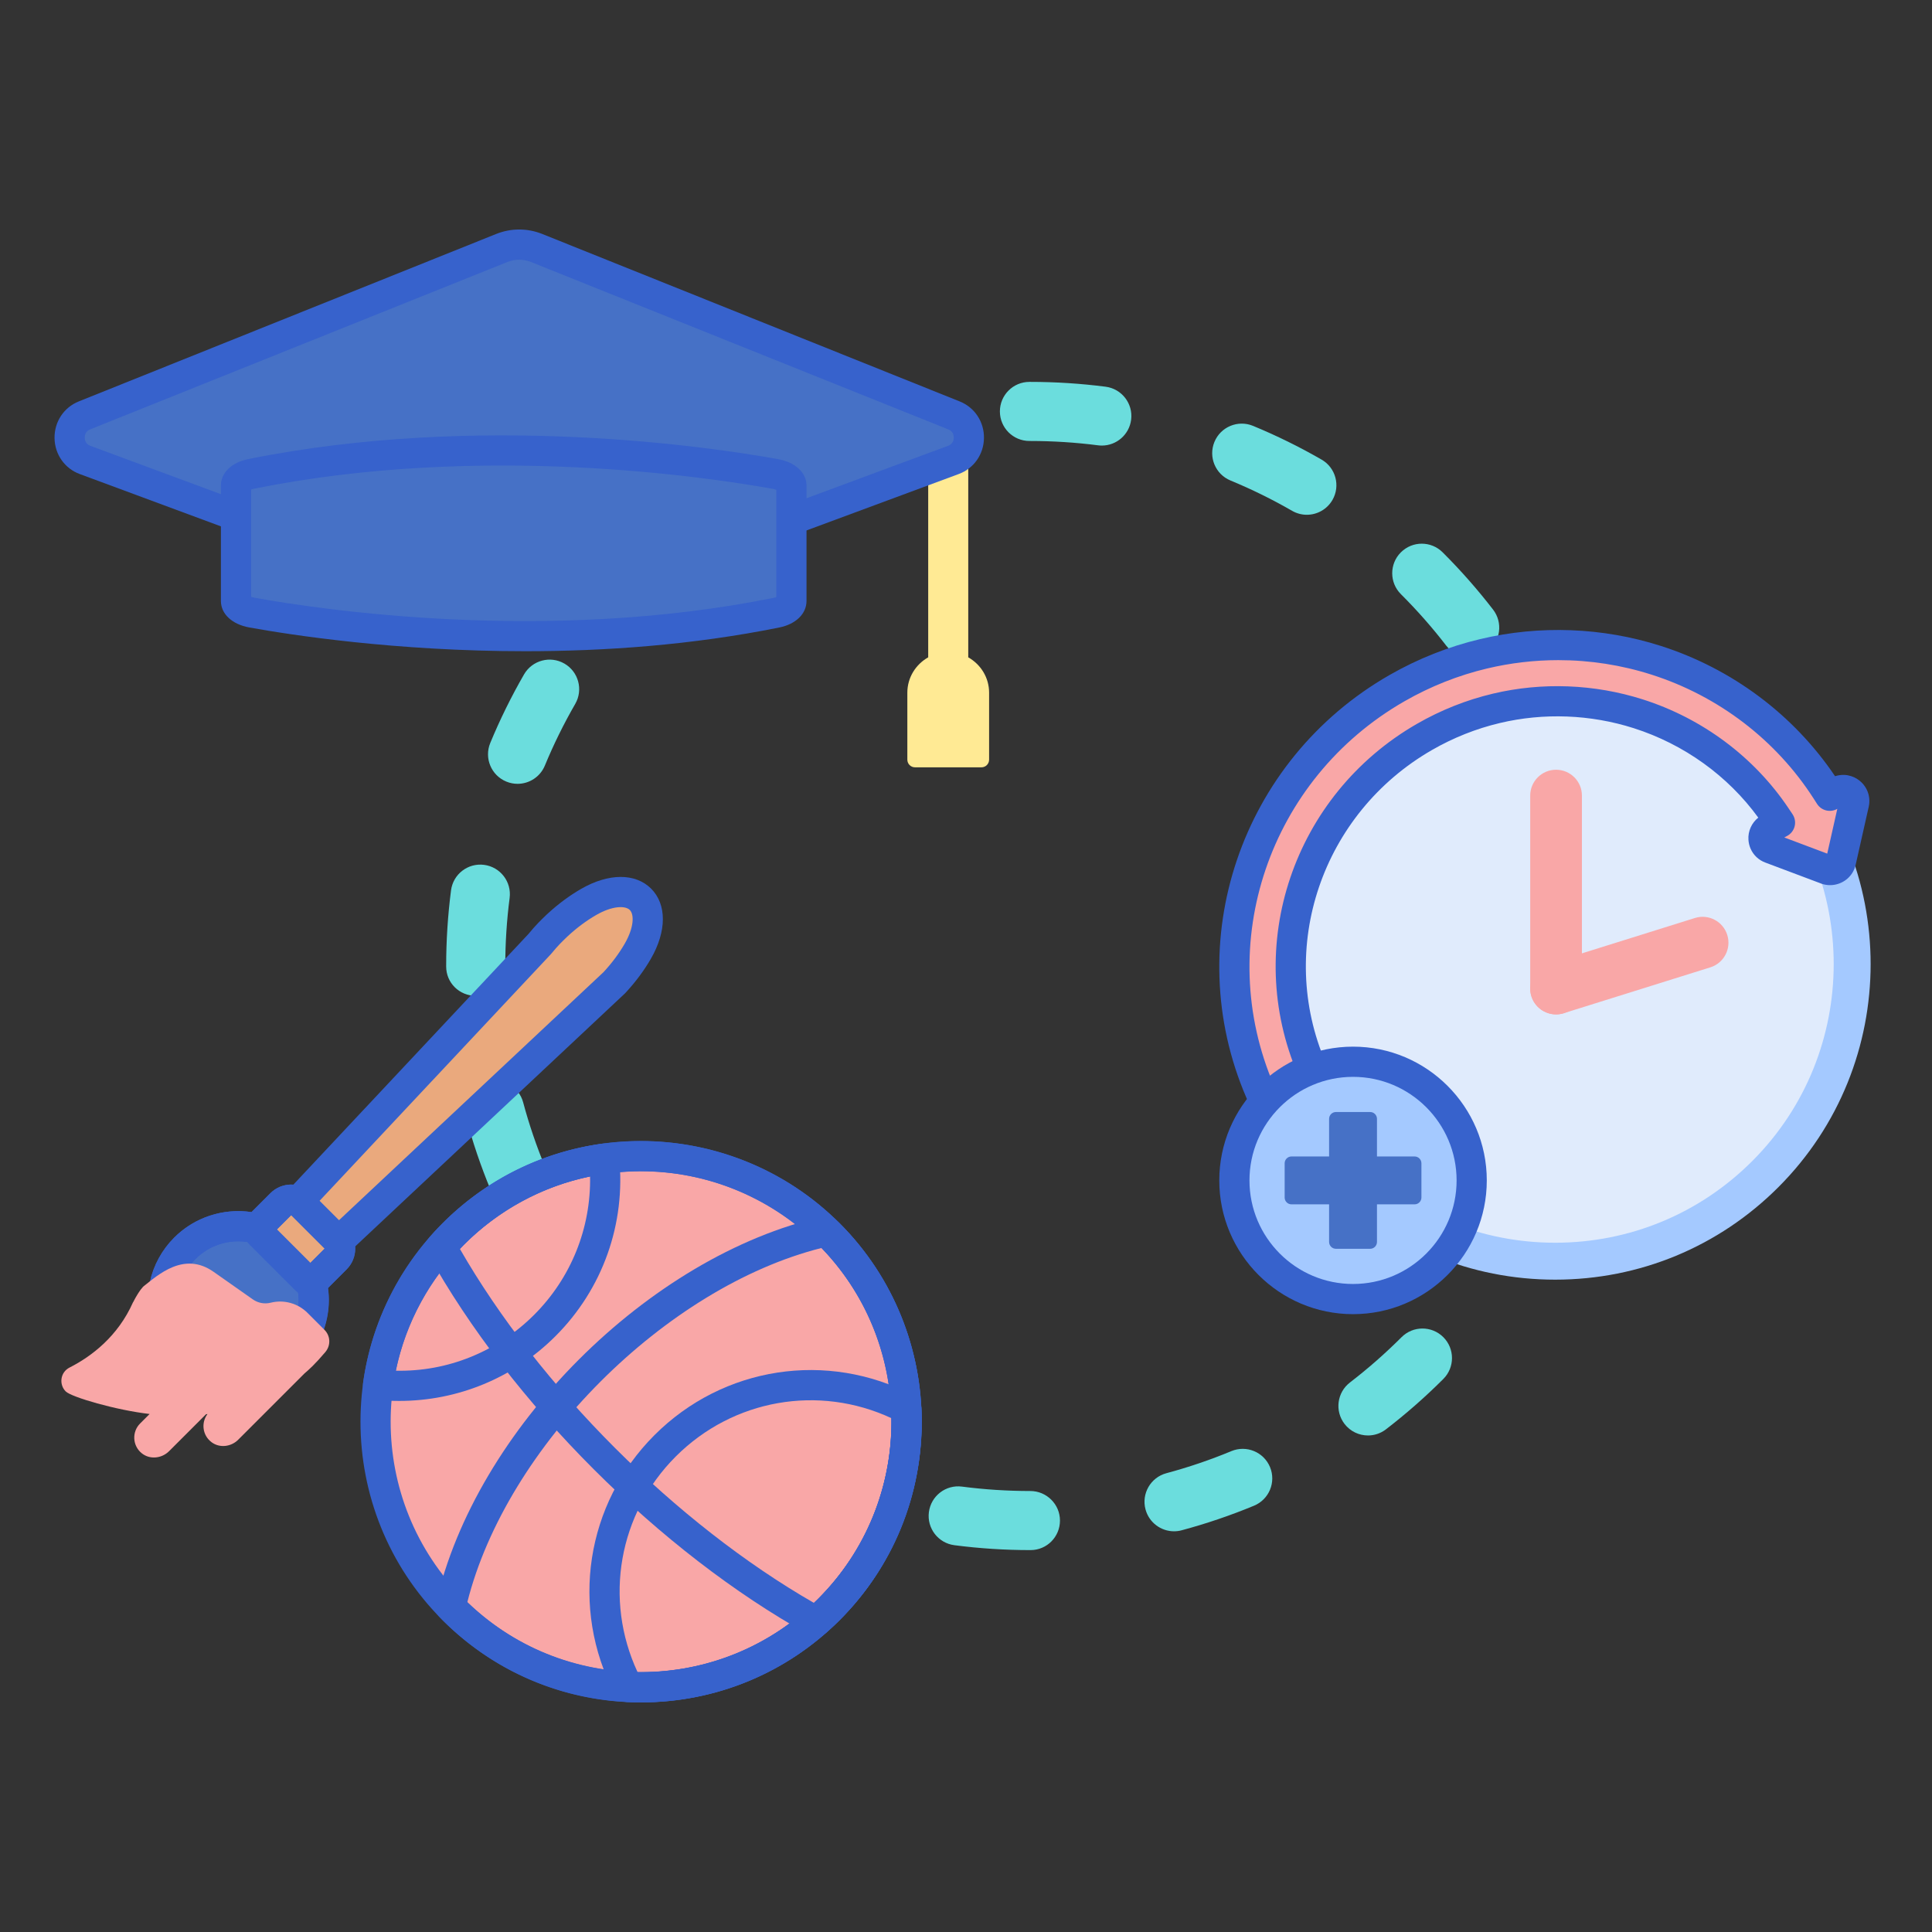 <?xml version="1.0" encoding="utf-8"?>
<!-- Generator: Adobe Illustrator 22.1.0, SVG Export Plug-In . SVG Version: 6.00 Build 0)  -->
<svg version="1.1" id="Layer_1" xmlns="http://www.w3.org/2000/svg" xmlns:xlink="http://www.w3.org/1999/xlink" x="0px" y="0px"
	 viewBox="0 0 256 256" style="enable-background:new 0 0 256 256;" xml:space="preserve">
<rect x="0" y="0" width="256" height="256" fill="#333333" stroke="none"/>
<style type="text/css">
	.st0{fill:#4671C6;}
	.st1{fill:#F9CFCF;}
	.st2{fill:#F9A7A7;}
	.st3{fill:#A4C9FF;}
	.st4{fill:#3762CC;}
	.st5{fill:#E0EBFC;}
	.st6{fill:#6BDDDD;}
	.st7{fill:#B9BEFC;}
	.st8{fill:#FFEA92;}
	.st9{fill:#EAA97D;}
	.st10{fill:#FFEA94;}
	.st11{fill:#FFE164;}
	.st12{fill:#FFDC85;}
	.st13{fill:#FFFFFF;}
	.st14{fill:#383838;}
</style>
<g>
	<g>
		<circle class="st5" cx="206.067" cy="127.741" r="39.373"/>
	</g>
	<g>
		<path class="st3" d="M206.067,169.561c-11.17,0-21.673-4.349-29.571-12.249c-16.306-16.305-16.306-42.837,0-59.142
			c7.898-7.899,18.401-12.249,29.571-12.249c11.17,0,21.672,4.349,29.571,12.249c16.306,16.305,16.306,42.837,0,59.142
			C227.739,165.212,217.238,169.561,206.067,169.561z M206.067,90.815c-9.863,0-19.136,3.841-26.111,10.815
			c-14.397,14.397-14.397,37.824,0,52.222c6.975,6.974,16.248,10.815,26.111,10.815c9.863,0,19.136-3.841,26.11-10.815
			c14.397-14.397,14.397-37.824,0-52.222C225.203,94.656,215.93,90.815,206.067,90.815z"/>
	</g>
	<g>
		<path class="st6" d="M136.554,205.396h-0.037c-3.363,0-6.746-0.218-10.056-0.648c-2.144-0.279-3.657-2.243-3.378-4.387
			c0.279-2.144,2.24-3.66,4.387-3.378c2.977,0.387,6.02,0.583,9.047,0.583c2.162,0,3.934,1.753,3.934,3.915
			C140.45,203.643,138.716,205.396,136.554,205.396z M155.566,202.905c-1.729,0-3.31-1.154-3.78-2.902
			c-0.56-2.089,0.68-4.236,2.768-4.796c2.924-0.784,5.821-1.768,8.612-2.927c1.995-0.829,4.288,0.119,5.117,2.115
			c0.829,1.997-0.118,4.288-2.115,5.117c-3.107,1.289-6.332,2.386-9.586,3.258C156.243,202.862,155.901,202.905,155.566,202.905z
			 M181.265,190.206c-1.174,0-2.336-0.526-3.107-1.528c-1.318-1.715-0.997-4.172,0.717-5.491c2.398-1.844,4.699-3.864,6.838-6.004
			c1.528-1.528,4.007-1.529,5.537-0.001c1.529,1.529,1.529,4.008,0,5.537c-2.378,2.379-4.937,4.625-7.603,6.675
			C182.937,189.941,182.097,190.206,181.265,190.206z M68.636,160.1c-1.535,0-2.991-0.908-3.617-2.414
			c-1.293-3.11-2.39-6.337-3.262-9.587c-0.56-2.089,0.68-4.236,2.768-4.796c2.088-0.563,4.236,0.68,4.796,2.767
			c0.782,2.919,1.768,5.816,2.929,8.61c0.83,1.997-0.116,4.288-2.113,5.118C69.646,160.003,69.137,160.1,68.636,160.1z
			 M63.035,131.951c-2.162,0-3.915-1.716-3.915-3.878v-0.075c0-3.347,0.217-6.718,0.643-10.018c0.277-2.144,2.235-3.66,4.385-3.381
			c2.145,0.277,3.658,2.241,3.38,4.385c-0.384,2.968-0.578,6.001-0.578,9.014C66.951,130.16,65.197,131.951,63.035,131.951z
			 M68.579,103.861c-0.498,0-1.005-0.096-1.494-0.298c-1.999-0.826-2.949-3.115-2.123-5.114c1.286-3.109,2.791-6.166,4.476-9.086
			c1.081-1.873,3.476-2.515,5.348-1.435c1.873,1.081,2.515,3.476,1.434,5.348c-1.514,2.624-2.867,5.37-4.021,8.164
			C71.575,102.949,70.116,103.861,68.579,103.861z M194.744,87.084c-1.173,0-2.333-0.525-3.104-1.525
			c-1.844-2.394-3.867-4.691-6.013-6.83c-1.532-1.527-1.536-4.006-0.009-5.537c1.527-1.53,4.006-1.537,5.537-0.009
			c2.386,2.378,4.636,4.933,6.687,7.594c1.32,1.713,1.002,4.171-0.711,5.492C196.42,86.818,195.579,87.084,194.744,87.084z
			 M173.16,68.21c-0.663,0-1.336-0.169-1.952-0.525c-2.62-1.51-5.367-2.862-8.165-4.018c-1.999-0.826-2.95-3.115-2.124-5.113
			c0.826-2,3.115-2.948,5.113-2.125c3.114,1.286,6.171,2.79,9.088,4.473c1.873,1.08,2.516,3.474,1.436,5.347
			C175.83,67.506,174.514,68.21,173.16,68.21z M146.001,59.039c-0.167,0-0.335-0.011-0.505-0.033c-2.958-0.38-5.98-0.574-8.98-0.574
			h-0.11c-2.162,0-3.915-1.753-3.915-3.915s1.753-3.915,3.915-3.915h0.11c3.333,0,6.691,0.215,9.98,0.639
			c2.145,0.275,3.66,2.238,3.383,4.383C149.625,57.599,147.941,59.039,146.001,59.039z"/>
	</g>
	<g>
		<path class="st2" d="M119.659,194.129c1.78-10.812-1.489-22.294-9.829-30.633c-14.355-14.355-37.524-13.425-50.724,0.999
			c-12.78,13.805-12.468,35.357,0.95,48.775C80.402,233.615,115.052,222.113,119.659,194.129z"/>
	</g>
	<g>
		<path class="st4" d="M84.943,225.561c-9.525,0-19.05-3.626-26.301-10.877c-14.502-14.503-14.502-38.101,0-52.603
			c14.502-14.502,38.099-14.502,52.602,0c14.502,14.503,14.502,38.1,0,52.603l0,0C103.994,221.935,94.469,225.561,84.943,225.561z
			 M84.943,155.203c-8.501,0-17,3.234-23.473,9.706c-12.943,12.943-12.943,34.003,0,46.946s34.003,12.941,46.946,0
			c12.942-12.943,12.942-34.003,0-46.946C101.946,158.439,93.443,155.203,84.943,155.203z M109.831,213.27h0.01H109.831z"/>
	</g>
	<g>
		<path class="st4" d="M52.895,185.63c-0.998,0-2-0.05-3.005-0.151c-0.541-0.056-1.036-0.328-1.372-0.755
			c-0.335-0.428-0.483-0.974-0.408-1.512c2.285-16.358,15.305-29.379,31.663-31.662c0.539-0.078,1.084,0.071,1.511,0.407
			c0.428,0.336,0.7,0.831,0.755,1.371c0.895,8.818-2.179,17.463-8.433,23.717C68.065,182.586,60.646,185.63,52.895,185.63z
			 M52.443,181.626c6.876,0.149,13.444-2.519,18.335-7.409c4.891-4.892,7.53-11.477,7.41-18.335
			C65.312,158.557,55.118,168.75,52.443,181.626z"/>
	</g>
	<g>
		<path class="st4" d="M84.926,225.576c-0.6,0-1.199-0.014-1.8-0.043c-0.709-0.035-1.348-0.443-1.676-1.073
			c-5.953-11.411-3.835-25.195,5.271-34.301c9.105-9.106,22.89-11.227,34.301-5.271c0.629,0.329,1.038,0.967,1.072,1.676
			c0.509,10.467-3.445,20.716-10.849,28.12C104.267,221.662,94.759,225.576,84.926,225.576z M84.485,221.573
			c0.147,0.002,0.294,0.003,0.442,0.003c8.777,0,17.262-3.492,23.49-9.721c6.333-6.334,9.838-14.999,9.718-23.933
			c-9.639-4.495-20.995-2.525-28.586,5.064C81.958,200.578,79.989,211.932,84.485,221.573z"/>
	</g>
	<g>
		<path class="st4" d="M84.949,225.578c-0.092,0-0.183,0-0.275-0.001c-10.025-0.072-19.397-4.073-26.388-11.268
			c-0.471-0.484-0.666-1.175-0.517-1.834c5.206-23.063,28.204-46.062,51.267-51.268c0.661-0.15,1.355,0.048,1.84,0.522l0.128,0.121
			c0.08,0.074,0.16,0.148,0.237,0.227c0.001,0.001,0.002,0.002,0.003,0.003c14.502,14.503,14.502,38.1,0,52.603
			C104.213,221.716,94.883,225.578,84.949,225.578z M61.926,212.291c6.148,5.936,14.194,9.225,22.777,9.286
			c0.082,0.001,0.164,0.001,0.245,0.001c8.867,0,17.192-3.447,23.468-9.723c12.792-12.793,12.94-33.516,0.444-46.493
			C88.213,170.565,67.135,191.643,61.926,212.291z"/>
	</g>
	<g>
		<path class="st4" d="M108.131,216.849c-0.332,0-0.666-0.083-0.97-0.251c-19.703-10.934-39.499-30.729-50.433-50.433
			c-0.41-0.738-0.312-1.655,0.246-2.29c6.875-7.832,16.374-12.332,26.75-12.669c10.255-0.328,20.278,3.632,27.521,10.875
			c7.244,7.244,11.208,17.273,10.875,27.518c-0.337,10.378-4.836,19.879-12.668,26.753
			C109.077,216.68,108.606,216.849,108.131,216.849z M60.931,165.474c10.489,18.263,28.66,36.433,46.922,46.921
			c6.349-6.048,9.983-14.136,10.269-22.926c0.302-9.277-3.145-17.999-9.705-24.56c-6.465-6.465-15.424-10.013-24.563-9.705
			C75.065,155.489,66.979,159.124,60.931,165.474z"/>
	</g>
	<g>
		<path class="st0" d="M21.804,170.326L21.804,170.326c0.394-1.804,1.29-3.521,2.693-4.923c3.903-3.903,10.23-3.903,14.133,0
			c8.761,8.761-2.836,25.474-24.359,17.671c-0.887-0.322-0.964-1.552-0.122-1.98C21.334,177.443,21.645,170.804,21.804,170.326z"/>
	</g>
	<g>
		<path class="st4" d="M24.858,187.078c-3.404,0-7.184-0.644-11.269-2.125c-1.154-0.417-1.949-1.48-2.024-2.707
			c-0.075-1.227,0.583-2.379,1.677-2.936c3.684-1.871,5.879-4.892,6.527-8.975c0.029-0.18,0.058-0.326,0.083-0.438l-0.001-0.001
			c0.49-2.242,1.608-4.286,3.232-5.909c4.677-4.676,12.285-4.675,16.961,0c4.109,4.109,4.686,10.032,1.468,15.089
			C38.634,183.602,32.766,187.077,24.858,187.078z M16.858,181.824c10.516,3.157,18.202-0.059,21.279-4.894
			c2.205-3.466,1.852-7.341-0.921-10.114c-3.116-3.115-8.188-3.114-11.305,0c-1.082,1.082-1.827,2.443-2.153,3.937
			c-0.004,0.019-0.008,0.037-0.013,0.056l-0.025,0.153C22.834,176.546,19.787,179.874,16.858,181.824z M21.804,170.325h0.01H21.804z
			"/>
	</g>
	<g>
		<path class="st9" d="M34.508,163.533l5.991,5.991c0.352,0.352,0.924,0.352,1.276,0l2.741-2.741c0.739-0.739,0.739-1.938,0-2.678
			l-4.59-4.59c-0.739-0.739-1.938-0.739-2.678,0l-2.741,2.741C34.156,162.609,34.156,163.18,34.508,163.533z"/>
	</g>
	<g>
		<path class="st4" d="M41.137,171.789c-0.775,0-1.504-0.302-2.052-0.851l-5.991-5.991c0,0-0.001-0.001-0.001-0.001
			c-1.13-1.131-1.13-2.972,0-4.103l2.741-2.742c1.518-1.518,3.987-1.518,5.506-0.001l4.591,4.592c0.735,0.735,1.14,1.713,1.14,2.752
			c0,1.04-0.405,2.018-1.14,2.753l-2.74,2.741C42.641,171.487,41.913,171.789,41.137,171.789z M36.698,162.895l4.439,4.439
			l1.889-1.889l-4.438-4.44L36.698,162.895z"/>
	</g>
	<g>
		<path class="st4" d="M24.942,187.079c-3.579,0-7.424-0.701-11.353-2.126c-1.154-0.417-1.949-1.48-2.024-2.707
			c-0.075-1.227,0.583-2.379,1.677-2.936c3.684-1.871,5.879-4.892,6.527-8.975c0.029-0.18,0.058-0.326,0.083-0.438l-0.001-0.001
			c0.49-2.242,1.608-4.286,3.232-5.909c2.699-2.699,6.52-3.931,10.245-3.38l2.506-2.507c1.518-1.518,3.987-1.518,5.506-0.001
			l4.59,4.591c1.518,1.52,1.517,3.989,0,5.506l-2.476,2.477c0.558,4.017-1.079,8.275-4.466,11.407
			C35.414,185.387,30.5,187.079,24.942,187.079z M16.859,181.824c7.857,2.352,15.012,1.392,19.414-2.68
			c2.729-2.523,3.862-5.825,3.031-8.832c-0.157-0.567-0.056-1.175,0.276-1.661c0.246-0.359,0.6-0.626,1.004-0.765l2.442-2.442
			l-4.439-4.439l-2.428,2.429c-0.127,0.413-0.388,0.779-0.747,1.036c-0.491,0.354-1.116,0.463-1.7,0.301
			c-2.778-0.771-5.768,0.012-7.801,2.046c0,0,0,0,0,0c-1.082,1.082-1.827,2.443-2.153,3.937c-0.004,0.019-0.008,0.037-0.013,0.056
			l-0.025,0.153C22.835,176.545,19.788,179.873,16.859,181.824z M24.497,165.402h0.01H24.497z"/>
	</g>
	<g>
		<path class="st13" d="M44.821,164.521c-0.083-0.148-0.179-0.289-0.304-0.415l-4.59-4.59c-0.125-0.125-0.267-0.222-0.415-0.304
			l32.008-34.127c1.226-1.499,2.038-2.173,2.347-2.502l0.004,0.004c1.284-1.188,2.677-2.233,4.119-3.067
			c2.796-1.616,5.479-1.754,6.879-0.355c1.399,1.399,1.261,4.082-0.355,6.879c-0.833,1.442-1.878,2.835-3.067,4.119l0.004,0.004
			l-0.051,0.048C81.398,130.215,57.889,152.264,44.821,164.521z"/>
	</g>
	<g>
		<path class="st2" d="M17.635,172.56c0.841-1.65,1.384-2.112,1.384-2.112c1.912-1.495,5.351-4.688,9.282-1.926l5.2,3.654
			c0.687,0.483,1.55,0.643,2.364,0.439h0c1.754-0.439,3.609,0.075,4.888,1.354l2.242,2.242c0.804,0.804,0.854,2.068,0.117,2.941
			c-1.355,1.603-2.205,2.363-2.768,2.837l-8.785,8.785c-0.941,0.941-2.451,1.125-3.519,0.331c-1.225-0.911-1.408-2.594-0.548-3.735
			c-0.065,0.008-0.129,0.015-0.193,0.023l-4.895,4.895c-0.98,0.98-2.571,1.142-3.641,0.262c-1.228-1.01-1.294-2.836-0.197-3.933
			l1.256-1.256c-4.429-0.508-10.356-2.231-11.115-2.99c-0.908-0.908-0.739-2.531,0.505-3.163c2.89-1.468,6.4-4.107,8.415-8.652
			L17.635,172.56z"/>
	</g>
	<g>
		<path class="st9" d="M44.821,164.521c-0.083-0.148-0.179-0.289-0.304-0.415l-4.59-4.59c-0.125-0.125-0.267-0.222-0.415-0.304
			l32.008-34.127c1.226-1.499,2.038-2.173,2.347-2.502l0.004,0.004c1.284-1.188,2.677-2.233,4.119-3.067
			c2.796-1.616,5.479-1.754,6.879-0.355c1.399,1.399,1.261,4.082-0.355,6.879c-0.833,1.442-1.878,2.835-3.067,4.119l0.004,0.004
			l-0.051,0.048C81.398,130.215,57.889,152.264,44.821,164.521z"/>
	</g>
	<g>
		<path class="st4" d="M44.821,166.521c-0.101,0-0.202-0.008-0.304-0.023c-0.607-0.093-1.138-0.46-1.439-0.995l-0.018-0.029
			l-4.548-4.543c-0.539-0.3-0.896-0.815-0.991-1.424c-0.095-0.609,0.109-1.213,0.531-1.662l31.962-34.078
			c0.981-1.195,1.713-1.896,2.153-2.318c0.101-0.097,0.182-0.172,0.238-0.232c0.067-0.071,0.139-0.138,0.215-0.198
			c1.389-1.271,2.857-2.356,4.368-3.229c3.647-2.109,7.209-2.121,9.292-0.037c2.084,2.084,2.07,5.645-0.037,9.292
			c-0.875,1.516-1.963,2.985-3.234,4.373c-0.056,0.07-0.116,0.136-0.182,0.198l-36.64,34.365
			C45.815,166.329,45.325,166.521,44.821,166.521z M42.349,159.11l2.573,2.573l35.052-32.875c0.001-0.002,0.002-0.003,0.003-0.004
			c1.111-1.201,2.054-2.467,2.803-3.763c1.234-2.137,1.272-3.862,0.672-4.463c-0.601-0.601-2.327-0.563-4.464,0.672
			c-1.293,0.747-2.559,1.69-3.762,2.803c-0.012,0.011-0.023,0.021-0.035,0.032c-0.073,0.072-0.159,0.155-0.258,0.25
			c-0.405,0.389-1.017,0.975-1.866,2.014c-0.029,0.036-0.059,0.07-0.09,0.104L42.349,159.11z"/>
	</g>
	<g>
		<path class="st10" d="M128.298,87.1V57.695c0-1.469-1.188-2.66-2.653-2.66c-1.465,0-2.653,1.191-2.653,2.66V87.1
			c-1.643,0.928-2.765,2.669-2.765,4.69v8.869c0,0.561,0.455,1.015,1.015,1.015h8.805c0.561,0,1.015-0.455,1.015-1.015v-8.869
			C131.063,89.77,129.941,88.028,128.298,87.1z"/>
	</g>
	<g>
		<path class="st0" d="M66.492,32.859l-55.31,22.188c-2.647,1.062-2.597,4.902,0.076,5.893l55.389,20.525
			c1.389,0.515,2.911,0.515,4.3,0l55.405-20.531c2.667-0.988,2.717-4.82,0.076-5.88L71.101,32.859
			C69.62,32.264,67.974,32.264,66.492,32.859z"/>
	</g>
	<g>
		<path class="st4" d="M68.797,83.85c-0.964,0-1.928-0.17-2.845-0.511L10.563,62.813c-1.999-0.74-3.309-2.611-3.337-4.767
			c-0.029-2.156,1.232-4.063,3.212-4.857l55.31-22.188h0c1.966-0.787,4.131-0.787,6.097,0l55.327,22.194
			c1.978,0.794,3.237,2.698,3.208,4.852c-0.029,2.152-1.337,4.021-3.333,4.76L71.642,83.339
			C70.725,83.679,69.761,83.85,68.797,83.85z M67.237,34.715l-55.31,22.188c-0.643,0.258-0.705,0.85-0.702,1.092
			c0.003,0.241,0.081,0.829,0.728,1.069l55.389,20.525c0.938,0.348,1.972,0.348,2.91,0l55.405-20.531
			c0.644-0.239,0.72-0.823,0.724-1.063c0.003-0.24-0.059-0.829-0.698-1.085L70.356,34.715
			C69.351,34.311,68.243,34.311,67.237,34.715L67.237,34.715z"/>
	</g>
	<g>
		<path class="st0" d="M102.75,62.809c-8.191-1.482-38.87-6.191-69.476-0.013c-1.214,0.245-2.003,0.858-2.003,1.528v0.032v15.272
			v0.001c0,0.695,0.839,1.314,2.117,1.545c8.191,1.482,38.87,6.191,69.476,0.013c1.214-0.245,2.003-0.858,2.003-1.528v-0.032V64.355
			v-0.001C104.867,63.659,104.028,63.04,102.75,62.809z"/>
	</g>
	<g>
		<path class="st4" d="M69.597,86.29c-17.196,0-31.153-2.17-36.565-3.148c-2.285-0.414-3.761-1.792-3.761-3.513V64.355
			c0-1.709,1.416-3.078,3.607-3.521c30.78-6.213,61.535-1.566,70.228,0.006h0c2.285,0.414,3.761,1.792,3.761,3.513v15.273
			c0,1.709-1.416,3.078-3.607,3.521C91.642,85.492,80.022,86.29,69.597,86.29z M33.271,79.079c0.116,0.044,0.273,0.091,0.474,0.127
			c8.515,1.539,38.638,6.095,68.725,0.02c0.165-0.033,0.297-0.073,0.398-0.111V64.903c-0.116-0.044-0.272-0.09-0.473-0.127l0,0
			c-8.516-1.539-38.638-6.094-68.725-0.02c-0.165,0.033-0.297,0.073-0.398,0.111V79.079z"/>
	</g>
	<g>
		<path class="st2" d="M173.239,152.261c-1.279,0-2.447-0.637-3.125-1.703c-0.838-1.319-1.607-2.69-2.286-4.076
			c-0.296-0.603-0.577-1.214-0.842-1.825c-8.5-19.694-0.709-42.683,18.122-53.475c3.608-2.069,7.473-3.601,11.487-4.555
			c3.237-0.768,6.562-1.157,9.884-1.157c4.406,0,8.765,0.677,12.953,2.013c9.33,2.975,17.35,9.11,22.583,17.276l0.437,0.681
			l1.077-0.58c0.112-0.061,0.231-0.108,0.351-0.138c0.126-0.03,0.24-0.043,0.354-0.043c0.149,0,0.297,0.023,0.44,0.068
			c0.23,0.074,0.429,0.195,0.596,0.363c0.132,0.13,0.238,0.284,0.311,0.455c0.121,0.283,0.148,0.592,0.08,0.897l-1.727,7.672
			c-0.124,0.555-0.547,0.982-1.104,1.113c-0.109,0.026-0.225,0.039-0.34,0.039c-0.155,0-0.309-0.024-0.457-0.073l-7.418-2.792
			c-0.375-0.14-0.67-0.416-0.825-0.775c-0.067-0.154-0.106-0.32-0.117-0.492c-0.039-0.572,0.264-1.122,0.774-1.396l1.41-0.758
			l-0.536-0.801c-4.292-6.401-10.769-11.236-18.237-13.617c-3.473-1.108-7.078-1.67-10.716-1.67c-2.724,0-5.447,0.318-8.092,0.945
			c-3.33,0.789-6.536,2.064-9.531,3.789c-15.479,8.908-21.884,27.828-14.9,44.011c0.329,0.762,0.693,1.529,1.083,2.279
			c0.448,0.863,0.94,1.717,1.46,2.536c1.059,1.672,0.657,3.89-0.916,5.051C174.822,152.007,174.049,152.261,173.239,152.261
			L173.239,152.261z"/>
	</g>
	<g>
		<path class="st2" d="M206.187,134.412c-1.892,0-3.426-1.534-3.426-3.426v-25.565c0-1.892,1.534-3.426,3.426-3.426
			s3.426,1.534,3.426,3.426v25.565C209.613,132.878,208.079,134.412,206.187,134.412z"/>
	</g>
	<g>
		<path class="st2" d="M206.186,134.413c-1.458,0-2.81-0.939-3.269-2.404c-0.565-1.806,0.441-3.727,2.247-4.292l19.416-6.075
			c1.806-0.569,3.727,0.441,4.292,2.246c0.565,1.806-0.441,3.727-2.247,4.292l-19.416,6.075
			C206.869,134.362,206.525,134.413,206.186,134.413z"/>
	</g>
	<g>
		<path class="st4" d="M173.239,154.262c-1.966,0-3.765-0.983-4.813-2.63c-0.881-1.387-1.687-2.823-2.395-4.271
			c-0.309-0.63-0.603-1.269-0.88-1.908c-8.904-20.632-0.751-44.708,18.962-56.006c3.773-2.163,7.817-3.767,12.02-4.765
			c7.887-1.872,16.214-1.558,23.908,0.896c9.455,3.016,17.627,9.131,23.114,17.273c0.083-0.027,0.167-0.051,0.252-0.072
			c0.69-0.159,1.279-0.127,1.87,0.061c0.542,0.174,1.011,0.46,1.406,0.853c0.317,0.315,0.565,0.681,0.739,1.085
			c0.287,0.672,0.354,1.403,0.194,2.119l-1.728,7.677c-0.292,1.306-1.287,2.311-2.595,2.62c-0.635,0.149-1.282,0.117-1.885-0.081
			l-7.496-2.819c-0.883-0.329-1.58-0.986-1.955-1.85c-0.16-0.369-0.253-0.761-0.279-1.164c-0.079-1.136,0.421-2.236,1.303-2.939
			c-4.029-5.542-9.848-9.729-16.504-11.853c-5.731-1.828-11.921-2.063-17.738-0.683c-3.14,0.744-6.166,1.947-8.995,3.576
			c-14.599,8.401-20.644,26.235-14.062,41.484c0.313,0.727,0.656,1.448,1.021,2.147c0.424,0.817,0.886,1.62,1.375,2.388
			c1.62,2.558,0.997,5.953-1.417,7.733C175.663,153.872,174.479,154.262,173.239,154.262z M206.48,87.471
			c-3.166,0-6.335,0.371-9.422,1.104c-3.828,0.909-7.513,2.371-10.954,4.344c-17.948,10.285-25.376,32.188-17.28,50.946
			c0.251,0.58,0.519,1.162,0.801,1.737c0.644,1.316,1.376,2.623,2.178,3.885c0.509,0.802,1.695,1.012,2.484,0.43
			c0.732-0.54,0.914-1.582,0.414-2.371c-0.549-0.863-1.07-1.768-1.546-2.685c-0.409-0.783-0.794-1.595-1.146-2.41
			c-7.387-17.113-0.621-37.12,15.739-46.535c3.164-1.822,6.552-3.169,10.067-4.002c6.521-1.547,13.458-1.281,19.876,0.765
			c7.898,2.519,14.749,7.636,19.291,14.408l0.538,0.804c0.314,0.469,0.415,1.048,0.279,1.596c-0.137,0.548-0.498,1.012-0.995,1.278
			l-0.377,0.203l5.69,2.142l1.335-5.933l-0.05,0.026c-0.922,0.497-2.069,0.2-2.633-0.681l-0.437-0.682
			c-4.981-7.773-12.619-13.615-21.507-16.45C214.833,88.116,210.679,87.471,206.48,87.471z M235.315,110.548l0.003,0.001
			C235.317,110.549,235.316,110.548,235.315,110.548z M244.495,106.613l-0.008,0.004
			C244.489,106.616,244.492,106.615,244.495,106.613z"/>
	</g>
	<g>
		<circle class="st3" cx="179.284" cy="156.41" r="15.723"/>
	</g>
	<g>
		<path class="st0" d="M187.44,153.238h-4.984v-4.984c0-0.5-0.406-0.906-0.906-0.906h-4.531c-0.501,0-0.906,0.406-0.906,0.906v4.984
			h-4.984c-0.501,0-0.906,0.406-0.906,0.906v4.531c0,0.5,0.406,0.906,0.906,0.906h4.984v4.984c0,0.5,0.406,0.906,0.906,0.906h4.531
			c0.501,0,0.906-0.406,0.906-0.906v-4.984h4.984c0.501,0,0.906-0.406,0.906-0.906v-4.531
			C188.346,153.644,187.94,153.238,187.44,153.238z"/>
	</g>
	<g>
		<path class="st4" d="M179.284,174.133c-9.772,0-17.723-7.95-17.723-17.723s7.951-17.723,17.723-17.723s17.723,7.95,17.723,17.723
			S189.057,174.133,179.284,174.133z M179.284,142.688c-7.567,0-13.723,6.156-13.723,13.723s6.156,13.723,13.723,13.723
			s13.723-6.156,13.723-13.723S186.851,142.688,179.284,142.688z"/>
	</g>
</g>
</svg>
